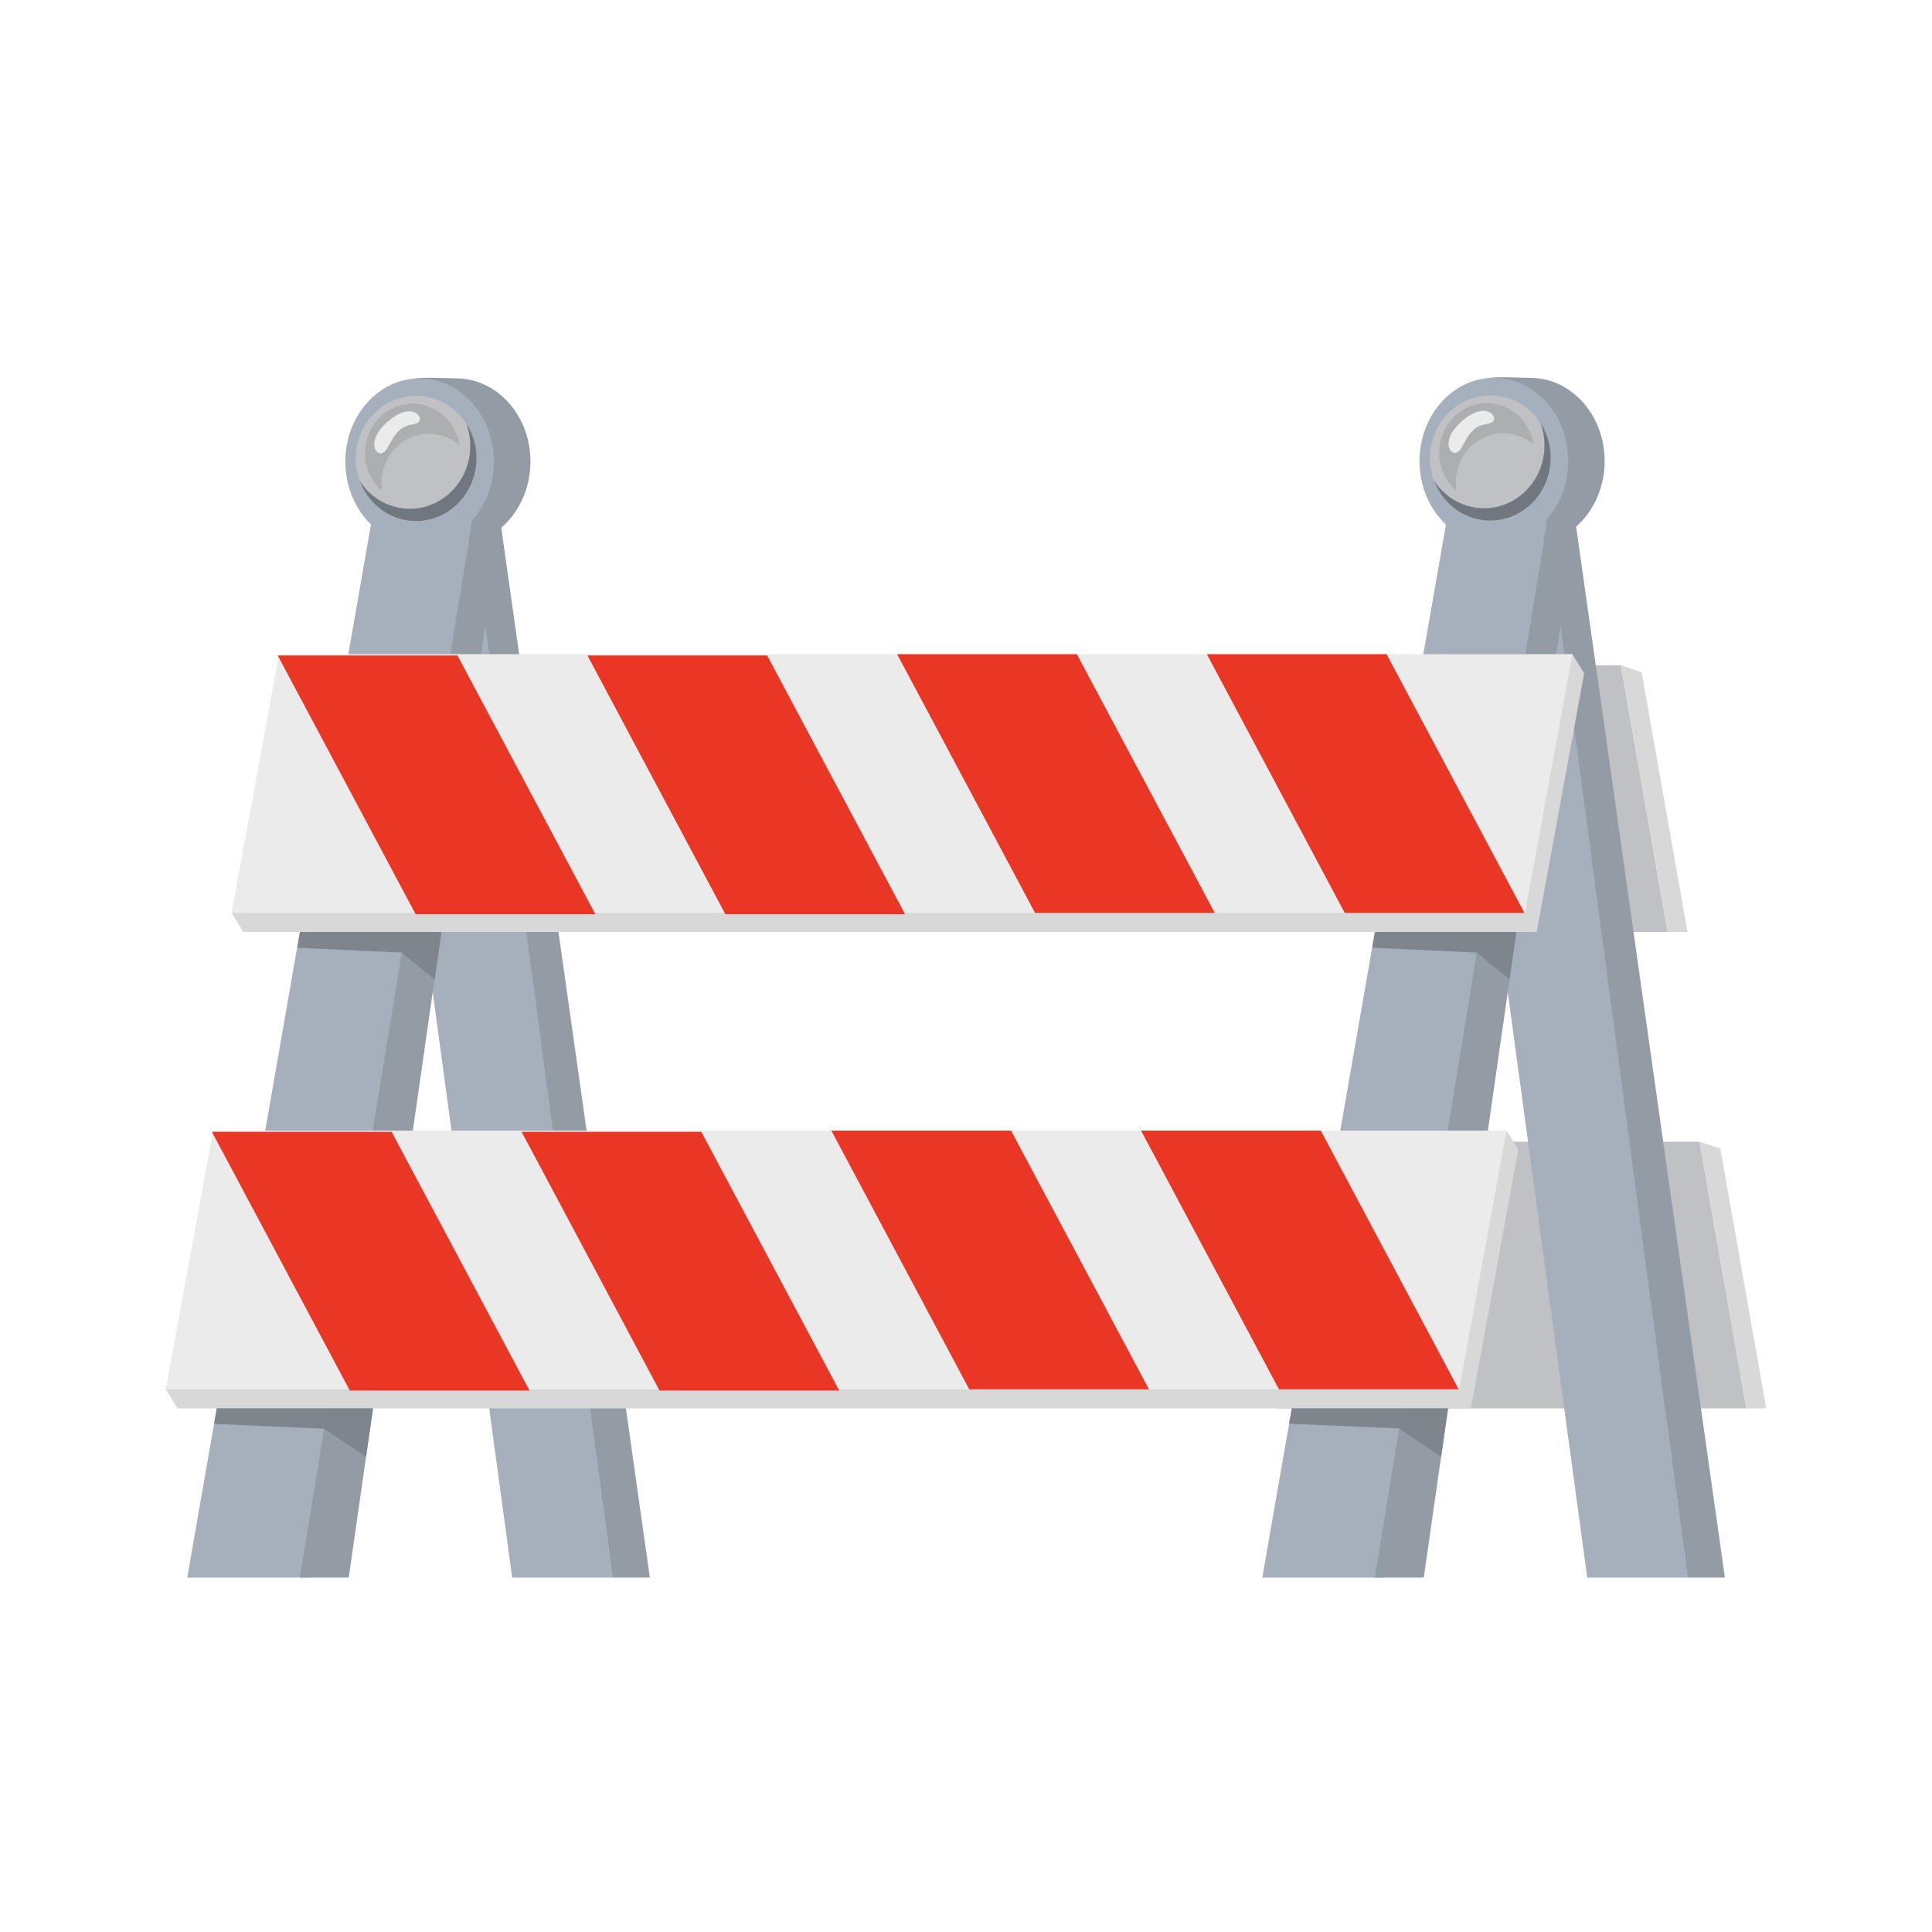 <svg width="338" height="338" viewBox="0 0 338 338" xmlns="http://www.w3.org/2000/svg">
    <defs>
        <filter x="-1.7%" y="-1.7%" width="103.4%" height="103.4%" filterUnits="objectBoundingBox" id="bg6v8jd7fa">
            <feOffset dy="2" in="SourceAlpha" result="shadowOffsetOuter1"/>
            <feGaussianBlur stdDeviation="2" in="shadowOffsetOuter1" result="shadowBlurOuter1"/>
            <feColorMatrix values="0 0 0 0 0 0 0 0 0 0 0 0 0 0 0 0 0 0 0.104 0" in="shadowBlurOuter1" result="shadowMatrixOuter1"/>
            <feMerge>
                <feMergeNode in="shadowMatrixOuter1"/>
                <feMergeNode in="SourceGraphic"/>
            </feMerge>
        </filter>
    </defs>
    <g filter="url(#bg6v8jd7fa)" transform="translate(-181 -223)" fill="none" fill-rule="evenodd">
        <path d="M247.801 301.749c0 8.037 5.82 14.552 13.001 14.552 7.18 0 13-6.515 13-14.552 0-8.037-5.82-14.552-13-14.552-1.103 0-6.104-.266-7.125.023-5.637 1.594-5.876 7.725-5.876 14.529" fill="#939BA5"/>
        <path d="M241.415 301.749c0 8.037 5.82 14.552 13.001 14.552 7.18 0 13-6.515 13-14.552 0-8.037-5.82-14.552-13-14.552-7.182 0-13.001 6.515-13.001 14.552" fill="#A6AFBC"/>
        <path d="M243.222 301.24c0 6.074 4.732 10.998 10.564 10.998 5.835 0 10.566-4.924 10.566-10.998 0-6.074-4.731-10.998-10.566-10.998-5.832 0-10.564 4.924-10.564 10.998" fill="#BFC1C4"/>
        <path d="M253.176 291.63c4.132 0 7.56 3.138 8.208 7.25a8.097 8.097 0 0 0-5.316-2c-4.595 0-8.32 3.878-8.32 8.661 0 .482.038.953.112 1.413-1.835-1.589-3.004-3.983-3.004-6.662 0-4.783 3.725-8.661 8.32-8.661" fill="#ADAEAF"/>
        <path d="M252.703 310.001c5.832 0 10.564-4.924 10.564-10.998a11.41 11.41 0 0 0-.714-3.974 11.265 11.265 0 0 1 1.8 6.14c0 6.074-4.732 10.998-10.567 10.998-4.488 0-8.318-2.914-9.85-7.023 1.898 2.93 5.115 4.857 8.767 4.857" fill="#71777E"/>
        <path d="M247.595 300.307h.01c.544-.006.93-.52 1.205-.99.45-.773.846-1.58 1.385-2.293.65-.862 1.461-1.444 2.521-1.67.663-.14 1.919-.266 1.728-1.232-.132-.658-.991-1.107-1.596-1.158a2.83 2.83 0 0 0-.236-.01c-1.72 0-3.606 1.509-4.666 2.684-.83.918-1.54 2.072-1.451 3.305.046.642.457 1.364 1.1 1.364" fill="#EBEBEB"/>
        <path d="M435.732 301.663c0 8.037 5.82 14.552 13 14.552s13-6.515 13-14.552c0-8.037-5.82-14.552-13-14.552-1.102 0-6.103-.265-7.124.024-5.636 1.593-5.876 7.725-5.876 14.528" fill="#939BA5"/>
        <path d="M429.346 301.663c0 8.037 5.82 14.552 13 14.552s13-6.515 13-14.552c0-8.037-5.82-14.552-13-14.552s-13 6.515-13 14.552" fill="#A6AFBC"/>
        <path fill="#BFC1C4" d="M464.56 337.396H385.95l4.686 46.656h82.109l-8.187-46.656"/>
        <path fill="#D8D8D8" d="m464.56 337.396 3.641 1.205 8.028 45.451h-3.483l-8.187-46.656"/>
        <path fill="#BFC1C4" d="M478.33 420.737H399.72l4.686 46.656h82.109l-8.186-46.656"/>
        <path fill="#A6AFBC" d="M476.23 497h-17.55l-22.712-167.335h18.123L476.229 497"/>
        <path fill="#A6AFBC" d="M451.666 312.153 423.245 497h-21.413l32.244-184.847h17.59"/>
        <path fill="#939BA5" d="M451.666 312.153h4.937L430.086 497h-8.552l30.132-184.847"/>
        <path fill="#939BA5" d="M456.603 312.153 482.768 497h-6.539l-23.522-176.371 3.896-8.476"/>
        <path fill="#A6AFBC" d="M288.154 497h-17.55l-22.711-167.335h18.121L288.154 497"/>
        <path fill="#A6AFBC" d="M263.59 312.153 235.169 497h-21.413l32.243-184.847h17.591"/>
        <path fill="#939BA5" d="M263.59 312.153h4.937L242.01 497h-8.552l30.132-184.847"/>
        <path fill="#939BA5" d="M268.527 312.153 294.692 497h-6.538l-23.522-176.371 3.895-8.476"/>
        <path fill="#D8D8D8" d="M223.563 384.052h226.285l8.299-45.266-2.048-3.332-224.237 3.332-10.348 41.935 2.049 3.331"/>
        <path fill="#EBEBEB" d="M221.514 380.72H447.8l8.299-45.266H229.814l-8.3 45.267"/>
        <path fill="#EA3624" d="M416.265 380.72h31.441l-24.13-45.266h-31.44l24.13 45.267M362.082 380.72h31.441l-24.13-45.266h-31.44l24.129 45.267M307.899 380.94h31.441l-24.13-45.266h-31.44l24.129 45.265M253.715 380.94h31.442l-24.129-45.266h-31.443l24.13 45.265"/>
        <path fill="#D8D8D8" d="M212.048 467.393h226.284l8.299-45.268-2.048-3.331-224.238 3.331L210 464.059l2.048 3.334"/>
        <path fill="#EBEBEB" d="M210 464.06h226.284l8.299-45.266H218.297L210 464.059"/>
        <path fill="#EA3624" d="M404.749 464.06h31.441l-24.13-45.266h-31.44l24.129 45.265M350.566 464.06h31.441l-24.13-45.266h-31.44l24.129 45.265M296.383 464.28h31.44l-24.129-45.265h-31.44l24.129 45.265M242.2 464.28h31.44l-24.129-45.265h-31.44l24.13 45.265"/>
        <path fill="#D8D8D8" d="m478.33 420.737 3.642 1.203L490 467.393h-3.484l-8.186-46.656"/>
        <path d="M431.153 301.154c0 6.075 4.73 10.999 10.565 10.999 5.835 0 10.565-4.924 10.565-10.999 0-6.073-4.73-10.997-10.565-10.997-5.835 0-10.565 4.924-10.565 10.997" fill="#BFC1C4"/>
        <path d="M441.106 291.545c4.133 0 7.56 3.138 8.208 7.249a8.092 8.092 0 0 0-5.316-2c-4.595 0-8.32 3.878-8.32 8.662 0 .481.04.952.112 1.412-1.835-1.588-3.004-3.983-3.004-6.662 0-4.783 3.725-8.66 8.32-8.66" fill="#ADAEAF"/>
        <path d="M440.633 309.916c5.835 0 10.565-4.924 10.565-10.998 0-1.402-.255-2.742-.715-3.975a11.265 11.265 0 0 1 1.8 6.14c0 6.075-4.73 10.999-10.565 10.999-4.488 0-8.32-2.915-9.85-7.024 1.897 2.93 5.115 4.858 8.765 4.858" fill="#71777E"/>
        <path d="M435.526 300.222h.01c.546-.006.931-.52 1.205-.99.45-.773.845-1.581 1.384-2.294.652-.862 1.461-1.443 2.523-1.67.662-.14 1.918-.266 1.727-1.232-.13-.657-.99-1.107-1.597-1.157a2.771 2.771 0 0 0-.234-.01c-1.721 0-3.606 1.508-4.668 2.683-.83.919-1.538 2.072-1.45 3.306.047.642.458 1.364 1.1 1.364" fill="#EBEBEB"/>
        <path fill="#7E858C" d="M434.333 467.393h-27.336l-.47 2.692 19.261.817 7.328 4.977 1.217-8.486M446.289 384.052h-24.755l-.479 2.745 18.303.86 5.74 4.699 1.19-8.304M258.233 384.052H233.48l-.478 2.745 18.302.86 5.74 4.699 1.19-8.304M246.259 467.393h-27.337l-.472 2.71 19.255.85 7.339 4.901 1.215-8.461"/>
    </g>
</svg>
